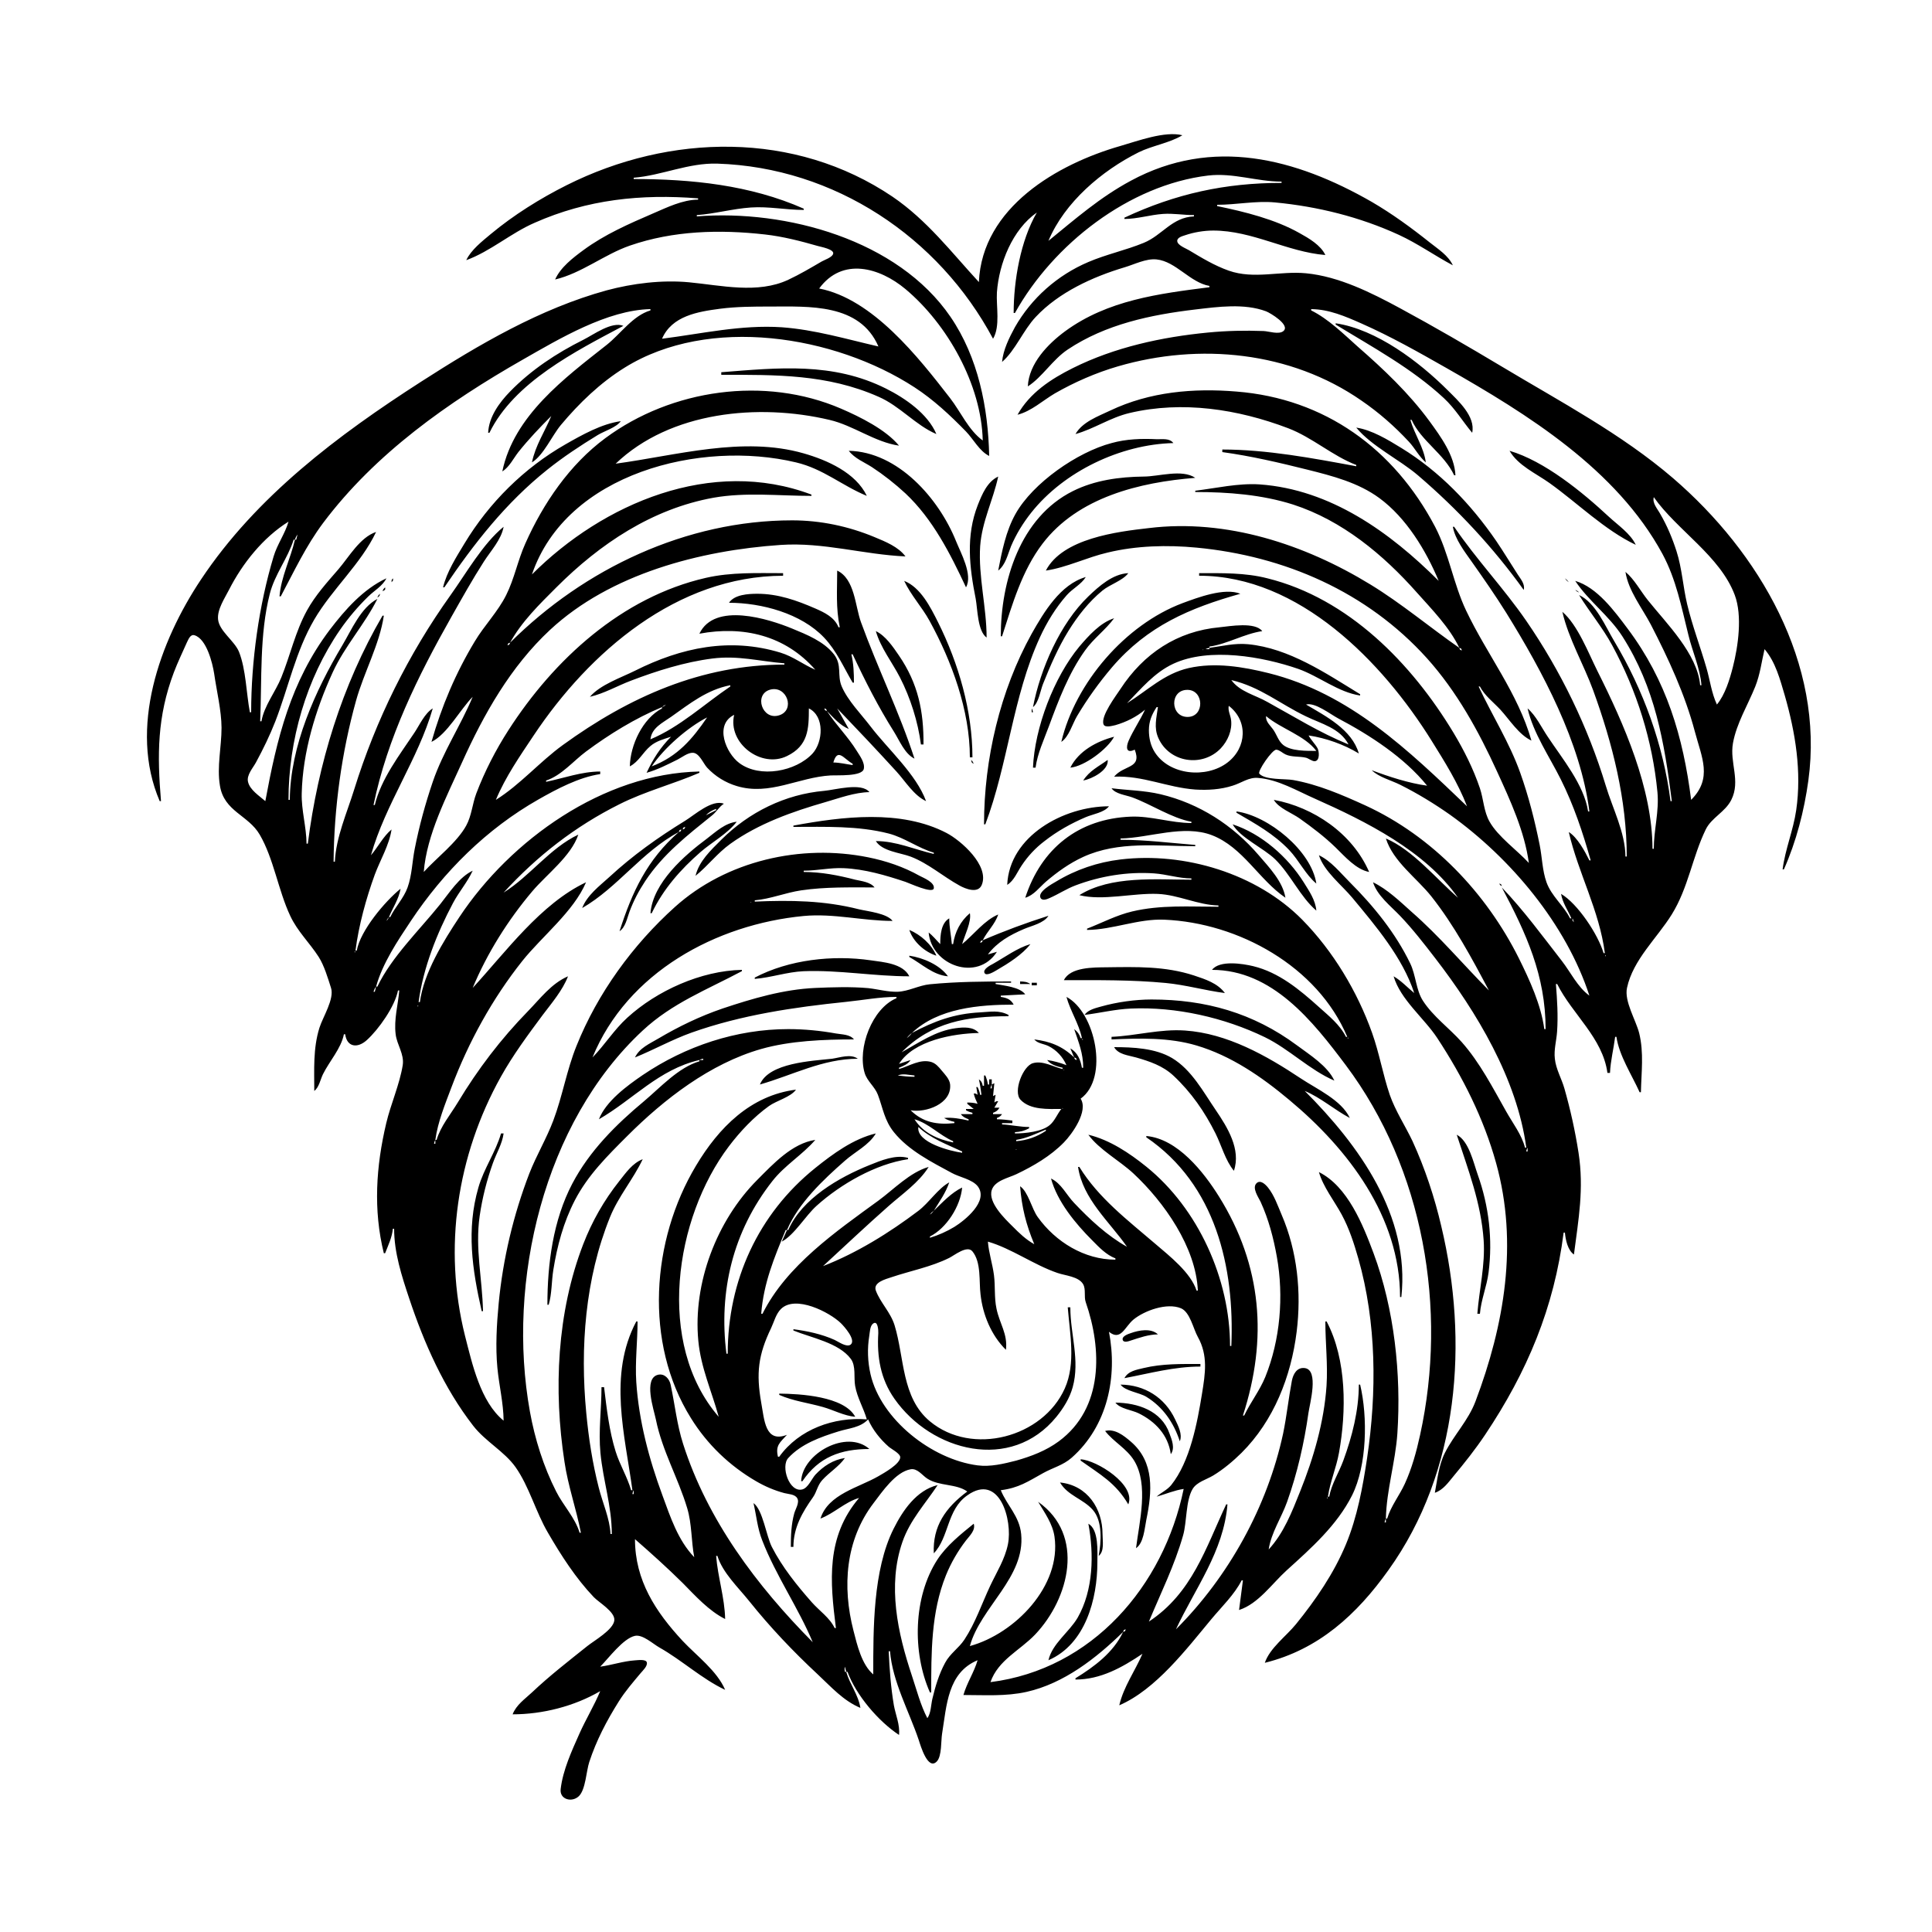 <?xml version="1.0" encoding="UTF-8"?>
<svg xmlns="http://www.w3.org/2000/svg" xmlns:xlink="http://www.w3.org/1999/xlink" width="1500pt" height="1500pt" viewBox="0 0 1500 1500" version="1.1">
<g id="surface1">
<path style=" stroke:none;fill-rule:nonzero;fill:rgb(0%,0%,0%);fill-opacity:1;" d="M 760 219 C 738.422 195.57 719.754 171 693 152.746 C 617 101.395 519.992 103.652 440 143.754 C 419.355 154.102 398.723 167 381 181.754 C 374.336 187.328 365.715 194.035 362 202 C 380.711 195.191 396.613 181 415 173 C 456 154.816 497.766 150.508 542 154 L 542 155 C 529.809 155.102 518 161 507 165.719 C 488.328 173.77 469.465 182.027 453 194.156 C 444.797 200.199 435.234 207.496 431 217 C 451.535 212.133 469 197.652 489 190.695 C 522.773 179 558.844 178.09 594 182.051 C 607.816 183.605 621.656 187.172 635 191 C 637 191.621 648.309 193.566 646.793 197.266 C 645.699 200 640.34 201.664 638 203 C 629.426 208 620.949 213.023 612 217.219 C 588.258 228.348 559.91 221.539 535 219.172 C 514 217.18 491.207 220 471 225.426 C 419.398 239.605 371.715 267.562 327 296.309 C 262.438 337.812 199 385.352 156 450 C 124 498 99.637 565.391 124 622 L 125 622 C 122 586.078 122 556.441 135 522 C 137.992 514.133 141.633 506.613 145 499 C 146.191 496.73 147.656 492.219 151 493.207 C 160.371 496 165 514.832 166.27 523 C 168.176 536.328 171.934 551.645 172 565 C 172 580 168.281 595.191 170.754 610 C 174 630.113 192.727 632.734 201.637 648 C 212.496 666.609 216 691.164 225.309 711 C 230.879 723.039 240.406 732 247.453 743 C 251.691 749.645 254.605 759.48 257 767 C 259.762 775.547 250.602 789.668 248 798 C 243 814 244 830.504 244 847 C 247.73 844.199 248.711 838.148 250.758 834 C 255.676 824.016 264.883 814 267 803 L 268 803 C 269.371 813 277.508 814.09 284.711 807.609 C 293.984 799.27 306.617 781.359 309 769 L 310 769 C 309 780.465 305.766 791.32 307.184 803 C 308.188 811.273 314 818.371 312.676 827 C 310.242 842.02 303.422 857.074 299.883 872 C 291.934 905.543 289.699 939.301 298 973 L 299 973 C 301.418 966.77 304.41 960.73 305 954 L 306 954 C 306 972.566 311.855 990.566 317.668 1008 C 329.316 1043 344.703 1077.73 367.426 1107 C 376.871 1119.168 391.508 1126.809 400.211 1139 C 410.824 1154 416 1174 425.426 1190 C 435.586 1207.512 447 1225.289 461 1240 C 465 1244.18 477.594 1251.379 476.965 1258 C 476.266 1265.309 461.305 1273.754 456 1278 C 441.426 1289.66 426.578 1301.141 413 1314 C 407.406 1319.246 400.867 1323.598 398 1331 C 421.242 1331 445.863 1324.754 466 1313 C 461.297 1324.297 454.84 1334.82 449.859 1346 C 443.914 1359.355 437 1374.355 435.305 1389 C 434.301 1397.055 444 1399.793 449.488 1394.484 C 454.719 1389.289 455.172 1375.031 457.516 1368 C 463 1351.246 471 1336 480.426 1321 C 485.406 1313.062 491.422 1306.16 497.41 1299 C 498.992 1297.105 503 1293.449 502.168 1290.602 C 501.398 1288.008 494.949 1289 493 1289.09 C 483.789 1289.719 475 1292.777 466 1294 C 472.461 1287.539 483.84 1272 493 1270.07 C 499 1268.812 507 1276.348 512 1279.141 C 529.453 1289 545 1303.508 563 1312 C 556.77 1297.281 540.785 1285.484 530 1274 C 509 1251.375 493 1227 493 1195 C 505.621 1206.016 518 1217.145 530 1229 C 539.852 1239 550.371 1250.711 563 1257 C 562.66 1240.512 557.297 1224.43 556 1208 L 557 1208 C 561 1221.031 573.199 1232.5 581.602 1243 C 597.996 1263.492 615.82 1282.223 635 1300.09 C 645.328 1309.711 654.699 1320.434 668 1326 C 666.488 1316 659.781 1307.648 657 1298 L 658 1298 C 664.645 1316.145 682 1336.453 698 1347 C 698.832 1339.234 695.414 1331.586 694 1324 C 691.66 1310.211 690.598 1296 690 1282 L 691 1282 C 692.934 1305.691 705.844 1328.754 713.332 1351 C 714.629 1355 720.379 1375 727.398 1367.523 C 731.285 1363.441 730.523 1351.434 731.434 1346 C 735 1324.164 735.672 1298.715 759 1289 C 756.305 1298.359 750.691 1306.523 748 1316 C 764.359 1316 780.938 1317.172 797 1313.574 C 826 1307.078 851.199 1287.371 872 1267 C 864.469 1283 849.566 1294.055 835 1303 L 835 1304 C 854.488 1304 871.207 1294.645 887 1284 C 881.227 1297.398 872.34 1309.574 869 1324 C 897.383 1311.754 921.312 1280.156 940.586 1257 C 948.422 1247.586 958.418 1238 964 1227 L 965 1227 L 962 1250 C 977 1245.184 987.676 1229.414 999 1219.172 C 1017.977 1202 1038 1184.293 1049.73 1161 C 1061.363 1137.73 1061.977 1100.105 1056 1075 L 1055 1075 C 1054.945 1095.125 1049.836 1115.207 1042.945 1134 C 1039.59 1143.156 1033.707 1152.426 1032 1162 L 1031 1162 C 1032.691 1150.496 1037.496 1139.504 1039.574 1128 C 1045.395 1095.801 1045.676 1055.754 1030 1026 L 1029 1026 C 1029 1042.645 1031 1059.352 1029.91 1076 C 1027.98 1104.195 1019.836 1132 1009.398 1158 C 1003 1174 996.715 1190.246 985 1203 C 986.922 1190 994.934 1178.277 999.309 1166 C 1007.219 1143.793 1012.59 1120.332 1015.871 1097 C 1016.852 1090.027 1024.273 1063.523 1012.957 1062.168 C 1006.789 1061.43 1004 1067 1003 1072 C 1000.438 1085.617 999 1099.414 996.211 1113 C 983.961 1169.766 953.992 1224.004 913 1265 C 927.914 1233.055 950 1204.617 953 1168 L 952 1168 C 936 1202.109 925.609 1236.77 892 1259 C 901.352 1236.543 911.852 1215.574 918.574 1192 C 921.52 1181.66 920.574 1165 925.938 1156.043 C 929.246 1150.559 936.797 1148.707 942 1145.535 C 949.855 1140.754 957.418 1134.402 963.91 1128 C 988.98 1103 1002.395 1068.723 1006.715 1034 C 1010.516 1003.469 1007.266 971.445 995 943 C 992 936 989.32 928.039 984.473 922.02 C 982.602 919.699 978.676 915.703 975.605 918.621 C 971.809 922.238 977 929.496 978.691 933 C 984.969 946.707 988.766 961.195 991.387 976 C 996.789 1006.531 994 1040.156 982.395 1069 C 978 1079.746 970.906 1088.68 966 1099 L 965 1099 C 984.293 1039.707 979.879 982.633 946.426 929 C 934.57 910 914.293 884.133 890 882 L 890 883 C 943.902 919.668 958.621 984 956 1045 L 955 1045 C 955 993.109 930.328 938.352 890 905.805 C 876.914 895.246 861.598 885 845 881 C 853.344 892.566 869.402 901.203 880 911.09 C 903.766 933.262 928.555 968.324 930 1002 L 929 1002 C 924.484 988 907.938 975.105 897 965.73 C 875.738 947.496 852.859 930.172 838 906 L 837 906 C 840.684 931 861.387 948.445 875 968 C 859.602 959.418 846 946.672 834 934 C 828 927.777 823.996 918.738 816 915 C 820.93 933.027 835 950 848 963 C 853.344 968.402 858.793 974.227 866 977 L 866 978 C 841.926 978 819.57 964.219 805.746 945 C 801 938.48 798.344 925.344 792 921 C 793.305 937.523 796.645 950.73 803 966 C 796.41 962.328 791.277 957.336 786 952 C 780 946.09 767 933.504 769.984 924.004 C 772.301 916.598 782.832 914.609 789 911.68 C 802.301 905.359 815.645 897.566 825.984 887 C 832.438 880.406 845.199 862.629 839 853 C 861.285 837 850.402 785.719 828 774 C 831 785 837.637 794.695 840 806 L 839 806 C 837.914 802.801 836.652 801.09 834 799 C 837.488 809.402 841 817.801 841 829 L 840 829 C 839 823 836.555 817 831 814 L 834 821 C 824.797 812.219 815.426 808.57 803 807 C 805.574 810.188 810.371 810.355 814 812.137 C 820.281 815.227 825.211 820.656 828 827 C 823.168 825.148 818 823.691 813 823 C 815.68 826.656 820.703 828 825 829 L 825 830 C 817.703 828.27 809.75 823.289 802 825.434 C 794.188 827.598 786.445 847.539 792.277 853.785 C 799.914 862 813.902 861 824 861 C 820.809 865 818.918 870.277 815 873.527 C 808.895 878.73 795.758 880 788 880 L 788 879 C 792 878.812 795.363 878 799 876 L 799 875 C 791.91 875 785 873.305 778 873 L 778 872 L 786 872 L 786 870 C 781.965 869.488 778 869.012 774 869 L 774 868 C 775.992 867.152 776.777 866.734 778 865 L 771 865 L 771 864 C 773.484 863 774.598 862.273 776 860 L 772 860 L 775 855 C 773.203 855 773.48 855.016 772 856 L 773 850 L 771 851 L 772 841 L 770 842 L 770 838 L 768 838 L 768 842 L 767 842 C 766.621 839.449 766 837.371 765 835 L 764 835 L 764 843 L 763 843 C 762.473 840.457 762 839.465 760 838 C 760.949 842 761.492 846 762 850 L 761 850 C 760.602 847.699 760 846.094 759 844 L 758 844 L 759 850 C 757.523 849.016 757.797 849 756 849 C 756.711 852 757.758 854.348 759 857 C 756.27 856.191 753.852 856.02 751 856 L 751 857 L 756 861 L 750 861 L 750 862 C 751.746 863 753 863.453 755 864 L 755 865 L 746 865 C 747.613 867.215 749.453 868 752 869 L 752 870 C 746 868.605 738.969 867.359 733 868 C 735.52 869.586 738 870.328 741 871 L 741 872 C 727.656 873.41 716.605 871.52 707 862 C 718.555 864.145 739 857.18 737.676 842 C 737.273 837.762 733.578 834.137 731 831.016 C 728.773 828.32 726.465 825.566 722.996 824.516 C 714.387 822 705.918 827.738 698 830 L 698 829 C 701.52 827.531 704.879 826.242 707 823 L 698 826 C 709.414 807.801 739.973 802.414 760 802 C 755.562 797 748.285 797.473 742 798.289 C 726.418 800.32 713.375 809.582 700 817 C 723.555 793.445 750.641 789 783 789 L 783 788 C 775.473 784.055 769 785.605 761 786 C 741 787 725.477 792.699 708 802 C 728.246 782.68 760.367 780 787 780 C 784.816 775.828 781.523 774.68 777 774 L 777 773 L 796 772 C 791.707 766.281 779.691 765.297 773 764 L 773 763 L 785 763 L 785 762 C 763.914 762 742.977 762.133 722 764.172 C 713.422 765.004 705.52 769.645 697 770 C 689.293 770.238 681.629 768 674 767.172 C 660.742 766 646.309 766.457 633 767.039 C 608.367 768.117 584.227 775.25 561 783 C 543.449 789 526.891 797 511 806.398 C 504.34 810.344 496.441 813.684 493 821 C 507.797 815 521.867 807.082 537 801.691 C 575.582 788 616.438 782 657 777.832 C 670 776.523 682.852 774 696 774 L 696 775 C 677 783 665.578 813.797 671.305 833 C 673.25 839.527 679.219 843.645 681.602 850 C 685.57 860.582 686.613 869.77 694 879 C 705.43 893.199 723.258 902.184 739 910.691 C 744.945 914 755 915.598 759.258 921.215 C 767.656 932.734 749 947.566 741 952.535 C 735 956.16 728.605 959 722 961 L 722 960 C 734.906 953.57 745.746 936.367 747 922 C 738.633 926 731.648 933.637 725 940 C 729.484 932.734 734.219 926.172 737 918 C 728.195 922.746 721.297 933.832 713 940.102 C 690.578 957.051 665.27 972.809 639 983 C 655.941 967.395 672.723 951.523 690 936.285 C 700.406 927.105 713.594 918 721 906 C 706.391 910.215 694 923.359 682 932.152 C 649.246 956.031 610.609 982.633 592 1020 L 591 1020 C 592.875 996.246 600.98 976.664 610 955 L 611 955 L 607 964 C 617 958.531 625.211 944.082 634 936.172 C 652.656 919.379 679.809 903.723 705 900 L 705 899 C 695.445 896.184 683.855 901.027 675 904.605 C 651.406 914.133 622.664 930.598 612 955 L 611 955 C 620 934 639 916.125 656 901.168 C 663.832 894.211 674.582 889.176 680 880 C 662.645 884.113 646.668 895.816 633 906.805 C 588.574 942.512 565 994.426 565 1051 L 564 1051 C 557.852 1002.605 569 956 599.66 917 C 609.398 904.574 623 896.629 633 885 C 614.926 887.711 600.211 903.77 588 916 C 556.449 947.598 537.895 996.262 542.172 1041 C 544.168 1062 552.547 1080.062 558 1100 C 508.914 1043.266 523.824 945.566 565.898 890 C 574.621 878.48 585.246 867.203 597 858.746 C 602.867 854.523 614 851.754 618 846 C 582.734 850.461 558 875.512 540.398 905 C 505.637 963 499.941 1042.512 536.426 1101 C 549 1121.332 566.348 1138 587 1150 C 593.824 1154 601.348 1157.215 609 1159.242 C 612.195 1160.09 617.191 1160.016 619 1163.277 C 620.957 1166.566 617.527 1171.746 616.641 1175 C 614.301 1183.574 614 1192.18 614 1201 L 616 1201 C 616 1186.008 623 1174.035 631.234 1162.406 C 634.191 1158.168 634.602 1153.332 638.438 1149.09 C 643.961 1143 651.211 1138.781 656 1132 C 646.922 1133.34 639.262 1138.293 633 1145.004 C 630.23 1148.137 627.332 1155.305 622.91 1156.387 C 612.727 1159 606 1138.41 612 1132.004 C 622 1121.059 637 1115.68 651 1111.348 C 659 1108.832 667.949 1108.508 674 1102 C 677.473 1110.047 683.449 1117.504 690 1123.246 C 692 1125 698.945 1128.488 698.945 1131.375 C 698.945 1136.676 686 1143.812 682 1146.129 C 666.652 1155 643 1160 637 1179 C 647.602 1175 655.973 1166.184 667 1163 C 641.23 1193.23 644.391 1227.73 649 1264 L 648 1264 C 644.305 1256.074 636 1250.5 630.285 1244 C 618.633 1230.781 607.34 1216.762 599.258 1201 C 595 1192.703 592.184 1172.012 585 1167 C 587.348 1177 588 1186.387 591.812 1196 C 602.422 1223.387 619.695 1248 631 1275 C 587.562 1231.199 549.297 1180.32 530.344 1121 C 525.492 1105.816 524 1090.43 520.66 1075 C 519.688 1070.52 516 1066.25 511 1067.336 C 499.195 1070 507.695 1094.602 509.199 1102 C 514.211 1126.66 526.488 1147.367 533.559 1171 C 537.23 1183.266 536.637 1196.457 539 1209 C 526.359 1195.785 520.547 1178 514.32 1161 C 503.863 1132.723 496 1103.168 494 1073 C 493 1057.305 494.988 1041.629 495 1026 L 494 1026 C 472 1067.59 485.207 1114 491 1157 L 490 1157 C 487 1146.617 481.227 1137.328 478 1127 C 473 1111.113 471 1093.473 469 1077 L 467 1077 C 467 1094 464.559 1111.094 466.172 1128 C 468.219 1149.527 475 1169.184 475 1191 L 474 1191 C 473.469 1179 467.809 1166.746 464.871 1155 C 460 1136 457 1116.5 455.172 1097 C 450.324 1046.273 454.281 992.703 473.605 945 C 480.195 928.73 491.605 915.633 499 900 C 491 903.094 485.977 910.508 480.801 917 C 468.914 932 459.68 948.211 452.812 966 C 432.363 1019 429.688 1079.371 438.273 1135 C 441 1153.602 447.418 1171.531 451 1190 L 450 1190 C 446.605 1178.465 437.18 1168.742 431.809 1158 C 422 1138.703 415.258 1117.223 411.426 1096 C 393.223 995.258 422 871.676 499 800.09 C 521.953 778.711 548.938 768.426 576 754 L 576 753 C 544.301 753.652 510 769.152 487 790.172 C 476.859 799.375 469.555 811.242 460 821 C 487 755 555.945 717.645 624 711.172 C 647.285 709 669.906 715 693 715 C 688.559 709.09 674 707.625 667 706 C 639.895 699.098 613.652 698.812 586 700 L 586 699 C 598 698.012 609.906 693.055 622 691.273 C 640.906 688.488 659.93 689 679 689 C 675.867 684.828 668.863 684.09 664 683 C 650.848 679.582 637.602 677.004 624 677 L 624 676 C 634.426 676 644.457 673.578 655 674.039 C 671.328 674.754 687.602 679.531 703 684.668 C 705.914 685.637 724.324 694.211 725 689.672 C 725.84 685.094 717 681.562 714 680 C 701.609 673 687.855 668.387 674 665.602 C 621.895 655.117 563.977 668.191 524 704.172 C 491.266 733.633 464 771.117 447.605 812 C 439.98 830.82 436.73 851.043 429.574 870 C 424.277 884.035 416.48 897 411 911 C 398.574 943.285 390.449 977.543 387.172 1012 C 385.629 1028.199 384.621 1045.746 386.172 1062 C 387.461 1075.586 390.887 1089.359 391 1103 C 372.977 1088.312 366.598 1058.777 361 1037 C 344 969 354.727 897.191 388.863 836 C 398.273 819.125 409.867 803.484 421.371 788 C 428.176 779 436.938 768.719 441 758 C 428 763.629 419.52 775.227 409.984 785 C 388.855 806.66 371 830.09 355.398 856 C 349.816 865.254 342 874.531 339 885 L 338 885 C 339.867 871.152 345.664 857.027 350.574 844 C 363.77 809.02 382.293 775.297 405.602 746 C 420.785 727 445.453 707.582 455 685 C 419.832 701.637 392.73 739.066 367 767 C 378.199 740.059 394.441 714.273 413.273 692 C 424.41 678.832 443.461 664.699 449 648 C 426.852 658.477 411.648 680.141 391 693 C 417 664.629 446.398 641.672 481 624.371 C 501 614.336 522.574 608.789 543 600 L 543 599 C 468.523 600.535 396.441 652.043 356.668 712 C 344.227 730.758 329 755.328 326 778 L 325 778 C 328.598 751.289 339.215 724.656 351.781 701 C 356.367 692.371 362.852 685 367 676 C 356.48 681 348.887 693.152 341.801 702 C 325.965 721.766 303.883 743.102 293 766 L 292 766 C 296.934 748 308.727 730.418 319 715 C 344.574 676.625 377.805 643.582 418 620.719 C 432.316 612.578 449.523 603.434 466 601 L 466 599 C 451.484 599.039 438 604.098 424 607 L 424 606 C 435.754 602.246 445.246 590.73 455 583.477 C 473 570.086 493.254 557.637 514 549 L 514 550 C 498.938 557.812 489.344 578.508 489 595 C 496 591.355 499 584.227 505 579.215 C 509.555 575.324 515.418 573.816 521 572 C 512.59 580.434 507 589.379 502 600 C 510.527 597.578 518 593.707 526 589.754 C 529.32 588.094 534 584.281 537.984 584.453 C 543 584.684 546 592.727 549 596 C 555.293 602.746 563.246 607.652 572 610.277 C 597.52 618 619.922 603.434 645 602.035 C 649.984 601.758 669.266 603 670.641 597 C 671.707 592.176 667.465 586.715 665.188 583 C 658.41 572 649 562.777 642 552 C 647.188 557.188 652 563.094 659 566 L 650 550 C 665.484 566.18 680.902 582.453 696 599 C 702.957 606.625 709.457 617.551 719 622 C 711.324 601.039 689.375 581.684 675.883 564 C 668.594 554.441 658.301 544.078 653.531 533 C 649.766 524.238 654 516.582 647.473 508.004 C 639.641 498 626.445 492.719 615 488.012 C 596.594 480.438 554.777 467.266 543 492 C 576.984 485.691 609.656 493.281 633 520 C 623.715 516 615.801 509.707 606 506.723 C 566.676 494.734 529 502.684 493 520.754 C 482 526.223 466 531.617 458 541 C 469.18 538.41 479.305 532.457 490 528.426 C 510 520.824 531.574 514.02 553 511.285 C 572.984 508.734 589.496 513.406 609 515 L 609 516 C 544.727 516 488.52 541.062 437 578.426 C 418.941 591.523 403.906 609.188 385 621 C 392.441 603.125 403.645 587.031 414.332 571 C 457.59 506.117 525.723 447.227 608 447 L 608 445 C 587.891 445 567.738 444.129 548 448.652 C 482.77 463.598 430 512.043 394.691 567 C 384.863 582.266 376.266 599.016 369.812 616 C 366.723 624.137 366.199 633.309 361.965 641 C 354.855 654 339 666.023 329 677 C 331.309 648 346.902 618.16 358.695 592 C 375.664 554.355 396.48 517.508 427 489.09 C 473.883 445.438 543.691 427.355 606 423.09 C 639.301 420.809 670.363 430.578 703 432 C 697.48 424.523 687.406 420.512 679 417.012 C 658.66 408.547 637 404 615 404 C 532.961 404 453.816 441.344 396 499 C 405 482.617 418.859 469.141 432 456 C 465.746 422.254 506.332 395.035 554 386.426 C 579.172 382 604.648 385 630 385 L 630 384 C 552.555 354.781 468.375 390.66 413 446 C 439.824 367.223 544.172 341.363 618 359 C 639.234 364 653.582 377 673 385 C 664.402 367 642.207 357.219 624 352 C 576.656 338.426 525.215 353.641 478 360 C 520.488 319.34 589 313 644 326 C 662.629 330.305 679 343.215 698 346 C 687.676 333.496 667.727 323.637 653 317.281 C 593.812 291.742 521.395 302.137 470 340.156 C 442.27 360.672 421.781 390.742 407.859 422 C 402 435 399.355 449.348 393 462 C 386.535 475 376 485.598 368.602 498 C 353.777 522.574 342.828 548.418 335 576 C 347.219 570.043 357.262 550.82 367 541 C 357.605 563.445 343.914 583.773 336 607 C 330.219 624 325.465 641.391 322 659 C 320 669 319.879 679.422 316.453 689 C 313.402 697.531 306.832 704 303 712 L 302 712 C 305 704.688 309.641 698 311 690 C 298.961 699.738 279.816 722.395 277 738 L 276 738 C 278.539 718.344 284.238 697.59 291 679 C 295.254 667.551 302.207 656.145 304 644 C 297.566 649.316 293.484 657.66 288 664 C 299.32 624.102 324.645 589.434 336 550 C 329.703 553.82 325.703 563 321.668 569 C 310.34 586 295.797 604.801 291 625 L 290 625 C 300.727 573 324.438 525 350.426 479 C 358.598 464.562 366.711 450 375.691 436 C 381 427.711 389.215 419 391 409 C 374.91 422.098 361.93 445.125 349.859 462 C 317 508 291.727 559.098 274.977 613 C 269.41 631 260.816 650.074 260 669 L 259 669 C 259.344 627.32 265.242 584.234 276.426 544 C 282.488 522.184 294.703 500.328 298 478 L 297 478 C 265.449 532.055 246.777 593.469 239 655 L 238 655 C 237.891 642 233.91 629.062 234.258 616 C 235 584 244.977 551.035 258.309 522 C 267.684 501.578 283 485 293 465 C 280.207 471.656 272.895 489.09 265.801 501 C 244.75 536.344 225.348 579.047 225 621 L 224 621 C 224 575 237.781 527.008 264 489 C 270.5 479.621 277.844 471 286 463.016 C 290.637 458.492 297 455 300 449 C 281.902 457.461 267.961 473.348 256 489 C 225.535 529.473 215 573.387 206 622 C 201.48 618 194 613.359 192.559 607 C 191.309 601.773 196.367 596.285 198.691 592 C 204.305 581.648 209.496 571 213.797 560 C 224 533.621 229.551 505.719 244 481 C 257.887 457.281 280.277 437.781 292 413 C 279.402 417.246 271 432.375 262.719 442 C 253.969 452.113 244.793 462.203 238.312 474 C 229.266 490.465 225.398 508.715 218.395 526 C 213.875 537.16 205 548.113 203 560 L 202 560 C 203.391 527.648 201.387 492.582 209.477 461 C 213.367 445.828 223.383 433.59 228 419 L 229 419 C 225.594 433.723 218.242 447.777 217 463 L 218 463 C 228.453 443.395 237.449 424 250.895 406 C 291.469 352 347.84 312.332 406 279.148 C 434.273 263.02 471.531 240.691 505 240 L 505 241 C 491.293 245.062 481.859 259.227 471 267.789 C 438.422 293.48 398.949 322.758 390 366 C 395.332 362.766 398.578 356 402.449 351 C 410.328 341.137 419 332 428 323 C 422.898 335.258 415.738 345.758 413 359 C 422 353.488 428.559 338.266 435.434 330 C 449.656 313 466 297.215 485 285.426 C 550.52 244.637 648 260.371 710 300.695 C 724.863 310.375 737.641 322.348 749.984 335 C 755.754 341 760.531 350.359 768 354 C 767.227 316.52 759.465 277.465 737.973 246 C 697 186.078 610.289 162.531 541 168 L 541 167 C 555 166 568.844 162.059 583 161.09 C 596.723 160.148 610.297 163 624 163 L 624 162 C 582.422 143.594 536.598 139 492 139 L 492 138 C 513.855 136.215 534.469 126.324 557 127.043 C 647.84 130 728.844 184 771 263 C 776.746 253.406 773.352 237.773 774 227 C 775.629 204.555 786 178.293 805 165 C 792.32 186.805 787 218 787 243 L 788 243 C 817.699 189.656 876.562 143.633 938 136.285 C 957.43 134 975.836 141 995 141 L 995 142 C 951.277 142 912.805 150.383 873 169 L 873 170 C 883 170 892.926 166.781 903 166.09 C 911 165.539 918.977 167 927 167 L 927 168 C 909.824 168.75 902.438 182.621 888 188.547 C 873.953 194.309 858.992 197.441 845 203.426 C 821 213.625 800.891 231.395 788 254 C 783.617 262.055 778.812 271.691 778 281 C 788.262 272.203 794.488 256.27 804.172 246.039 C 822 227.023 848.211 215 873 207.574 C 880.699 205.32 889.789 200.555 898 201.418 C 913 203.004 923.848 219.301 939 222 L 939 223 C 899.777 228 860 233 827 257.156 C 813.555 267.055 798.809 282.277 798 300 C 809.238 292.793 817.242 279.195 829 271.355 C 858.445 251.719 893.422 244.383 928 240.285 C 945.559 238.207 966 235.352 983 241.711 C 986.273 243 1001.953 252.336 996.469 257 C 993 260 985 257.156 981 257.012 C 966.531 256.484 952.488 256.77 938 258.172 C 902 261.641 865.41 269.59 833 285.754 C 815.949 294.254 799.504 305 790 322 C 800.695 319.305 809.547 311 819 305.426 C 834.273 296.688 851 289.367 868 284.426 C 931.262 266 1002 272.793 1057 311 C 1070.453 320.203 1082.785 331 1093.91 343 C 1098.578 348.035 1101.793 354.582 1107 359 C 1105.395 347.098 1098.246 337.355 1095 326 L 1096 326 C 1103.262 342.293 1121.168 352.246 1129 369 L 1130 369 C 1129.301 353.668 1118.598 339 1109.844 327 C 1093.875 305.227 1074.191 286.621 1054 269 C 1042.898 259.07 1031.352 247.648 1018 241 L 1018 240 C 1031.824 240.113 1044.574 245.645 1057 251.141 C 1079.742 261.195 1101.406 273.441 1123 285.719 C 1186 321.578 1255 364.305 1290.691 430 C 1301.449 450 1305.449 471.332 1310.871 493 C 1314 506 1319.914 518.715 1321 532 L 1320 532 C 1317.859 507.637 1293.867 484.094 1279.398 466 C 1273.77 459 1268.918 449.719 1262 444 C 1264.184 458.555 1275 472.145 1281.742 485 C 1295.402 511.469 1308.223 539.133 1315.883 568 C 1321.262 588.258 1329.742 604.211 1313 621 C 1306.789 572 1293.934 528.418 1263.625 488 C 1253.449 474.43 1240 456.02 1223 451 C 1233.383 466.691 1249.328 478.012 1259.566 494 C 1285 533.824 1292.199 576.113 1298 622 L 1297 622 C 1291.34 578.176 1276 535.809 1253.398 498 C 1246.367 486.277 1238.965 468.047 1226 462 C 1234.172 475.242 1244.25 487.277 1251.691 501 C 1270.867 536.375 1283 575 1286.828 615 C 1288.246 630 1284 644.23 1284 659 L 1283 659 C 1282.871 612 1260.922 562.242 1240.246 521 C 1233.234 507.012 1224.973 485.188 1213 475 C 1217.867 496.047 1229.539 515.727 1236.945 536 C 1252 577.387 1263 620.793 1263 665 L 1262 665 C 1261.848 646.352 1252 627.625 1246.719 610 C 1233 564.727 1211.801 521 1184.973 482 C 1167.559 456.73 1146.258 434.371 1129 409 L 1128 409 C 1129.73 418.707 1136.984 428.082 1142.574 436 C 1151.879 449.172 1161 462.285 1169.574 476 C 1197.582 521.199 1227.199 576.48 1234 630 L 1233 630 C 1229.91 609.379 1212.93 589 1201.668 572 C 1196.91 565 1192.535 555.559 1186 550 C 1190.488 569.383 1202.93 587.34 1211.754 605 C 1221.836 625.18 1228.902 646.352 1235 668 L 1234 668 C 1230.578 661.125 1224.617 650.016 1218 646 C 1225.395 678 1241.715 706.801 1246 740 L 1245 740 C 1240.871 725.66 1224.906 701.582 1212 694 C 1213.207 701.012 1217.234 706.586 1220 713 L 1219 713 C 1214 703 1204.539 695.738 1200.699 685 C 1197.414 675.812 1197.32 665.547 1195.398 656 C 1191.586 637.039 1186.801 618.227 1180.309 600 C 1171.922 576.453 1158.508 555.504 1148 533 L 1149 533 C 1152.699 540.133 1159.492 545.184 1164.91 551 C 1172 558.754 1179.262 570.457 1189 575 C 1178.461 538 1154.613 508.414 1138.262 474 C 1128.402 453.246 1125 429.766 1114.219 409 C 1082.316 348.391 1028.57 309.426 960 304 C 926.586 301.227 892.684 304.156 862 318.746 C 852.625 323.203 840.426 327.535 835 337 C 849.434 333 862 324.176 877 320.652 C 917.938 311 961 317.629 1000 332.426 C 1018.945 339.633 1034.645 354.039 1053 361 L 1053 362 C 1019 355.684 983.527 349.023 949 349 L 949 351 C 971 354 993.383 359.223 1015 364.629 C 1034.48 369.496 1054.582 374.68 1071 386.758 C 1091.812 402.062 1107.168 427.387 1117 451 C 1079.25 413.25 1032.996 380 978 376.09 C 961.445 375 944.367 379 928 381 L 928 382 C 953.438 382 979.633 384 1004 391.746 C 1042 404.07 1073.867 430.504 1100 460 C 1111.617 473.031 1125.488 487.121 1133 503 C 1109.773 486.832 1088.254 468.641 1064 453.812 C 1012.906 422.57 952.195 402.641 892 410 C 867.203 412.812 825 418 812 443 C 828.188 440.609 843.98 432.68 860 429 C 882.242 423.613 906.34 423.012 929 425.172 C 997.383 431.68 1061.312 459.496 1107.828 511 C 1131.172 537 1147.906 567.543 1162.309 599 C 1172.52 621.301 1183.695 645.469 1187 670 C 1177.836 660.051 1163 649.539 1156.531 638 C 1152 630.133 1151.844 620.469 1148.996 612 C 1143.973 597.059 1136.648 582.496 1128.551 569 C 1096 515 1046.922 464.621 984 449 C 966.582 444.543 948.82 445 931 445 L 931 447 C 1008.652 447.008 1073.402 514 1111.426 575 C 1121.723 591.535 1131.93 607.773 1139 626 C 1093.602 582.551 1047.98 538.375 985 522.629 C 965 517.645 943.395 514.098 923 518.664 C 903.859 523 891 536 875 546 C 886 534.672 896.234 522.184 911 515.324 C 938.84 502.391 980.312 509.766 1008 519.344 C 1024 525 1039 537.465 1056 540 L 1056 539 C 1029.441 522.742 1000.82 503.25 969 500.172 C 958.664 499.172 949 501.641 939 503 L 939 502 C 953 500 965.875 492.078 980 490 C 974.434 482.688 955 486.18 947 487 C 913.914 490 887.867 507.43 869.859 535 C 866.559 540.055 854.344 556.082 856.789 562.398 C 857.926 565.332 863.941 563.395 866 563 C 874.367 560.59 882.41 556.602 889 551 C 885.172 559.195 879.988 566.715 876.312 575 C 873.988 580.234 874.371 585.359 881 582 C 886.777 597.008 872.781 593.609 865 603 C 887.492 602.035 906 611.371 928 613 C 937.695 613.59 947.711 613 957 610 C 963.707 608 969.695 603.188 977 604 C 992.387 605.223 1007 614 1021 620.141 C 1060.488 637.727 1106.523 660.688 1132 697 C 1115.277 682.438 1096.57 659.652 1076 651 C 1081.688 669 1099.984 681.699 1111.336 696 C 1129 718.352 1142.758 744 1156 769 C 1135.883 748.715 1117.527 726.797 1096 708 C 1086.824 699.766 1077 690.289 1066 685 C 1069.316 695.391 1079.637 703.344 1086.961 711 C 1096.789 721.277 1105.672 732.746 1114.348 744 C 1146.484 785.691 1177.82 837.695 1185 891 L 1184 891 C 1181.477 881 1174.469 872 1169.426 863 C 1158.965 844.527 1149 825 1134.824 809 C 1125.176 798.191 1112.691 789.246 1104.766 777 C 1099.371 768.672 1099.309 757.141 1094.891 748 C 1083.441 724.301 1066.52 703.52 1048 685 C 1040.637 677.637 1033.539 668.539 1024 664 C 1028 676.547 1041.609 687.039 1049.922 697 C 1068.195 719 1089 743.484 1098 771 C 1092.66 766.652 1087.98 761.457 1082 758 C 1087.348 776.176 1105.68 790.414 1115.922 806 C 1135.633 836 1151.938 868.324 1161.574 903 C 1178.895 965.312 1167.988 1028.621 1145.574 1088 C 1139.91 1103.008 1128.859 1114 1121.809 1128 C 1117 1137.551 1116 1148.645 1114 1159 C 1120.523 1156.781 1124.316 1151.129 1128.586 1146 C 1137.188 1135.664 1145.512 1125.18 1153 1114 C 1185.75 1065.09 1206.637 1015.273 1214 957 L 1215 957 C 1215.484 962.559 1217.188 970.715 1222 974 C 1225.535 946.613 1229.895 923 1225.574 895 C 1222.973 878.203 1219.238 861.344 1214.574 845 C 1212.406 837.414 1208 830 1207.184 822 C 1206.336 815 1208.434 808 1208.91 801 C 1209.77 788.469 1208.984 776.473 1208 764 L 1209 764 C 1220.695 787.508 1244.324 805.715 1248 833 L 1250 833 C 1250.402 823.621 1252.816 814.305 1254 805 L 1255 805 C 1257 819.41 1267 834.707 1273 848 L 1274 848 C 1274.32 832.523 1276.43 817.324 1272.625 802 C 1270 791.809 1260.98 777.379 1263.195 767 C 1267.879 745.074 1286.488 728.441 1297.938 710 C 1310.855 689.188 1313.895 665.473 1324.328 644.004 C 1328.812 634.777 1339.426 630.523 1344.191 621 C 1351.59 606.203 1342.754 592.086 1345.465 577 C 1348.238 561.551 1357 547.441 1362.797 533 C 1366.59 523.418 1367.641 514 1370 504 C 1378.582 514.098 1382 527.477 1385.711 540 C 1393.973 568.789 1398.902 599.102 1394.57 629 C 1392.312 644.613 1386 659.422 1384 675 L 1385 675 C 1394.625 653.387 1400.785 629.398 1404 606 C 1416.488 515.074 1366 429 1299 371.285 C 1258.816 336.801 1211.191 311.73 1166 284.602 C 1139.906 269 1113.766 253.785 1087 239.309 C 1064.719 227.258 1039.574 214.645 1014 212.172 C 993.836 210.219 973.656 217.055 954 210.137 C 942.934 206.238 933 200.184 923 194.199 C 920.641 192.793 914 190.367 914 187.027 C 914 184.367 918 183.34 920 182.676 C 926.934 180.309 934.68 179.004 942 179.004 C 972.461 179.004 999.379 195.582 1029 198 C 1025.398 190.336 1016.219 185 1009 181 C 989.906 170.211 966.297 164.395 945 160 L 945 159 C 959.922 159 975 155.754 990 157.172 C 1023 160.32 1055.742 168.418 1086 182.309 C 1100.664 189.043 1113.801 198.441 1128 206 C 1124.395 198.266 1116.504 193.379 1110 188.199 C 1095.68 176.789 1080.902 166 1065 156.719 C 1005.828 122.797 941.34 106.07 878 140.309 C 854 153.207 834.852 170.02 814 187 C 826.562 157 855.461 132.539 884 118.27 C 894.66 113 908 111.09 918 105 C 904.367 101.555 883.238 109.492 870 113.289 C 821 127.316 762.527 161 760 219 M 539 168 L 538 169 L 539 168 M 814 187 L 813 188 L 814 187 M 763 342 C 751.973 334 745.852 319.664 737.574 309 C 712.961 277.285 677.59 232.07 636 224 C 654 199.402 683 207.723 703 224.438 C 735.527 251.688 762 298.648 763 342 M 940 223 L 939 224 L 940 223 M 682 269 C 656.922 263.25 632.852 256 607 254.09 C 575.465 252 545 259.059 514 263 C 521.66 245.246 541.762 242 559 239.719 C 571.887 238.047 585 238 598 238 C 627.973 238 667.5 235.402 682 269 M 1037 251 L 1037 252 C 1065.703 269.57 1096.184 286.012 1121 309.09 C 1129.91 317.375 1135.449 327 1143 336 C 1145.73 323.242 1132 311.031 1124 303 C 1102 281.039 1068.82 255.699 1037 251 M 379 336 L 380 336 C 399.207 296.676 447 272.668 484 253 C 474.961 249.316 460.871 259.816 453 263.754 C 431.996 274.254 412.492 287.105 396 304 C 387.66 312.562 379.562 323.648 379 336 M 560 289 L 560 291 C 602.262 291 642.188 290.402 682 308 C 698.652 315.164 710.887 330.18 727 337 C 720.34 321.246 702.781 309.16 688 301.754 C 646.598 281 604.301 285.504 560 289 M 429 322 L 428 323 L 429 322 M 1095 325 L 1094 326 L 1095 325 M 344 456 L 345 456 C 368 422 392.605 390.477 425 364.602 C 437.328 354.754 450.547 346.035 464 337.812 C 469.383 334.52 478.289 332.062 482 327 C 467.227 329 451.797 337.691 439 345 C 406.859 363.359 379.719 390.309 360.602 422 C 354.336 432.383 346.824 444.113 344 456 M 1053 332 C 1065 346.562 1086.457 356.68 1101 369.133 C 1131.754 395.465 1159.367 425.102 1183 458 C 1184.211 453.578 1180.676 449.594 1178.344 446 C 1172.734 437.363 1167.449 428.516 1161.656 420 C 1142 391.352 1117.664 366 1088 347.812 C 1077.621 341.453 1065.199 333.828 1053 332 M 775 443 C 780.824 438.398 782.32 430.609 785 424 C 789 414.645 794.324 406 800.664 398 C 826 366.051 870 345 911 344 C 907.969 340.02 902.543 341.156 898 341 C 886.176 340.445 874.559 340.797 863 344 C 836.434 351 801.887 375 788.441 399 C 780.941 412.398 777.891 428.09 775 443 M 659 350 C 663.598 356 670.797 358.703 677 362.699 C 686 368.598 695 375.672 703 383.09 C 724.215 403 737.879 430.039 750 456 C 755.5 446.344 745.871 429.152 742.199 420 C 729 387.258 697.371 350.797 659 350 M 1172 350 C 1178.668 361.504 1192.492 367.508 1203 375 C 1224.676 390.453 1245.883 411.59 1270 423 C 1265.902 414.211 1256 407.605 1249 401.09 C 1228.598 382.121 1199.246 358 1172 350 M 478 360 L 477 361 L 478 360 M 777 494 L 778 494 C 786 469.148 793.406 443.082 809.504 422 C 837 386 885 374.395 928 371 C 917.746 364 899.598 370 888 370 C 869.258 370.219 849.988 372.777 833 381.27 C 792 401.73 777 451.234 777 494 M 766 495 C 766 471.371 759.473 447.598 761 424 C 762.406 404.793 771 388.523 775 370 C 766.5 374 762.492 383.699 759.203 392 C 749.754 416 752.648 440.445 757.551 465 C 759 473 759 490 766 495 M 1284 386 C 1302 411.633 1335.504 431.617 1346.871 462 C 1352.883 478.07 1349.516 501.824 1345.371 518 C 1342.918 527.566 1339.367 539.312 1333 547 C 1328.855 538.098 1327.684 528.367 1325 519 C 1320.199 502.254 1313.914 486 1309.883 469 C 1306.66 455.418 1305.914 441.344 1301.656 428 C 1298.445 418 1294.367 408.184 1289 399 C 1286.871 395.043 1282.703 390.738 1284 386 M 224 405 C 221.289 414.41 215.266 422.551 212.438 432 C 201 470 195 513.41 195 553 L 194 553 C 191.223 538.262 191 519.77 185.523 506 C 182 497.523 170.281 490 169.32 481 C 168.477 473.27 174.422 464.559 177.758 458 C 188.203 437.453 204.285 417.277 224 405 M 232 413 L 231 414 L 232 413 M 231 415 L 230 419 L 229 419 C 229.562 417.246 229.918 416.457 231 415 M 650 443 C 649.988 458.379 648.852 471.738 652 487 L 651 487 C 648 479.336 640.203 475.559 633 472.426 C 618.496 466.109 603.988 461 588 461 C 580.988 461.012 570.211 461.578 566 468 C 591.188 468 622 476.211 639.828 495.039 C 649.637 505.414 654.926 518 662 530 L 663 530 C 663 522.605 662.723 515.223 661 508 L 662 508 C 671.547 528.449 682 549 694 568 C 698.402 575 702.387 585.277 710 589 C 698.215 552.781 681.406 518.734 668.438 483 C 663.887 470.465 663.684 449.52 650 443 M 802 549 C 806.441 545.633 807.727 536.188 809.801 531 C 815.41 517 821.422 503 829.426 490 C 836.723 478.281 845.266 467.266 856 458.465 C 861.719 453.773 871.785 450.746 876 445 C 863.977 445.551 853.309 455.059 845 463.039 C 823 484.16 807.762 519.309 802 549 M 413 446 L 412 447 L 413 446 M 764 640 L 765 640 C 782.766 593 786.223 541.047 807.309 495 C 812.746 483.125 819.641 471.824 828.289 462.004 C 832.699 457 839.578 453.656 843 448 C 823.285 453.691 810.484 475.246 801 492 C 776.445 536.273 764 589.508 764 640 M 305 449 C 304 450.48 304 450.203 304 452 C 305.289 450.559 305.402 450.766 305 449 M 1215 449 C 1216 450.457 1216.543 451 1218 452 C 1216.898 450.543 1216.457 450.102 1215 449 M 702 451 C 707.184 462.09 715.801 471.281 721.688 482 C 739 513.539 753 551.621 753 588 L 755 588 C 754.996 552.109 744.246 515 728.246 483 C 722.449 471.438 714.738 456 702 451 M 299 456 C 297.812 457.188 297.473 457.586 297 459 C 298.82 458.137 299.387 458 299 456 M 1223 458 C 1224.223 459.195 1224.422 459.316 1226 460 C 1224.777 458.805 1224.578 458.684 1223 458 M 824 576 C 829.914 572.125 832.609 562.02 836.199 556 C 844.227 542.543 853.227 530 863.43 518 C 890.891 486 923.656 472.082 963 461 C 950.703 456 929.699 464 918 468.32 C 873.738 485 834.938 530 824 576 M 295 461 C 293.812 462.188 293.473 462.586 293 464 C 294.547 462.738 294.809 462.805 295 461 M 802 596 L 804 596 C 805.492 585 810.465 574.414 814.32 564 C 821.828 543.707 829.734 522.715 842.43 505 C 849 495.746 858.391 489 865 480 C 854.246 483.434 845.18 493.586 838 502 C 818.254 525.785 803.336 565 802 596 M 680 490 C 683.711 503 692.637 514.094 698.742 526 C 706.844 541.809 712.723 560.367 715 578 L 717 578 C 717.211 552.336 712.848 530.766 697.973 509 C 693.367 502.266 687.512 493.512 680 490 M 396 499 C 395.453 500.637 395.637 500.453 394 501 C 394.547 499.363 394.363 499.547 396 499 M 939 503 L 939 504 L 936 504 C 937.246 503.316 937.547 503.25 939 503 M 1135 505 C 1133.363 504.453 1133.547 504.637 1133 503 C 1134.637 503.547 1134.453 503.363 1135 505 M 1370 503 L 1369 504 L 1370 503 M 934 504.332 C 934.773 504.332 934 504.832 933.668 504.668 L 934 504.332 M 931 505 L 930 506 L 931 505 M 634 520 L 633 521 L 634 520 M 1047 578 C 1024.379 568.719 1005.203 556.664 984 545 C 974.555 539.605 962.586 537.129 956 528 C 978.699 533.418 993.355 546.301 1014 556.215 C 1025.91 562 1040.434 565.348 1047 578 M 567 532 L 567 533 C 546.676 546.711 527.836 564.492 505 574 C 506 565.027 514.305 561.312 521 556.574 C 535.695 546.18 548.938 535.504 567 532 M 1322 534 L 1321 535 L 1322 534 M 598 535.434 C 610.832 532 617.719 551.254 604.984 555.348 C 591.715 559.613 585 539 598 535.434 M 922 535.605 C 934.934 535.762 935.367 556.629 922 556.629 C 908.438 556.629 907.98 535.438 922 535.605 M 368 540 L 367 541 L 368 540 M 1108 610 C 1093.922 608.105 1078.27 603.008 1065 598 C 1070.609 603.441 1080 605.762 1087 609.246 C 1100.602 616.043 1113.637 624 1126 632.711 C 1172.883 666.27 1215.902 717.477 1234 773 C 1224.852 766.418 1219.43 754.809 1212.574 746 C 1197.602 726.75 1182.879 706.637 1166 689 C 1185 724.824 1200 757.422 1200 799 L 1199 799 C 1196.461 780.172 1187.668 761 1179.246 744 C 1153.848 693.199 1112 649.207 1060 625.309 C 1042 617.113 1023.449 609.082 1004 605.613 C 997.711 604.492 982.266 605.754 977.754 600.723 C 976 599 987.875 581.648 991 582.055 C 993.637 582.375 995.738 584.668 998 585.699 C 1002.848 588 1008.84 587.027 1013.996 588.305 C 1016 588.805 1018.898 591.227 1020.891 591 C 1024.91 590.539 1024.195 583.297 1022.949 581 C 1021 577.402 1017.898 574.664 1016 571 C 1029.383 573 1043.488 578 1055 585 C 1049.645 566.445 1029.441 556.105 1014 547 C 1020.984 545.086 1032.844 554.531 1039 557.781 C 1063.59 570.758 1090.395 588.168 1108 610 M 517 547 C 515.777 548.195 515.578 548.316 514 549 C 515 548 515.613 547.691 517 547 M 954 548 C 969 559.461 968.215 580.422 952.961 592.074 C 936.691 604.5 908 602 896.559 584 C 893.355 579 892 573 892 567 C 892 560.082 894.242 554.703 898 549 L 899 549 C 897.91 557.422 895.703 564.793 899.348 573 C 907.852 592.148 933.496 596 947.816 581 C 953.309 575.145 956.773 567.004 955.816 559 C 955.363 555.238 953.215 551.734 954 548 M 570 555 C 564.832 577 591 596.801 611 587.004 C 627.539 579 628 566 628 550 C 640.406 556.102 639 576.078 630.895 585 C 617.945 599 590 604.359 574 592.441 C 563.613 584.719 554.391 562.676 570 555 M 642 552 C 640.363 551.453 640.547 551.637 640 550 C 641.637 550.547 641.453 550.363 642 552 M 801 550 L 801 553 L 802 553 C 801.75 551.547 801.684 551.246 801 550 M 983 556 C 994.469 565.75 1013 571 1022 583 C 1014.551 583 1002.262 583.258 996.215 578.348 C 992.699 575.496 991.328 570.684 988.895 567 C 986.621 563.559 982.422 560.336 983 556 M 549 557 C 537.551 573.828 526 587.379 506 595 C 515.301 581 533.953 564.68 549 557 M 831 596 C 842 595 859.852 581.613 865 572 C 851.484 575.535 837.465 583.027 831 596 M 662 593 L 662 594 C 656.918 593.316 652.172 592.043 647 592 C 650.379 580.348 655 589.031 662 593 M 754 590 C 754.406 592.094 754.219 592.02 756 593 C 755.316 591.422 755.195 591.223 754 590 M 860 590 C 852.996 595.09 845.762 598.449 841 606 C 847.641 604.816 861 598.059 860 590 M 424 607 L 423 608 L 424 607 M 540 680 C 549.543 672.305 556.898 662.414 567 655.156 C 588.867 639.438 615.336 630.086 641 622.711 C 652 619.535 663.41 615.238 675 615 C 669 607.293 648.293 613.273 640 614 C 609.613 616.66 581.504 630.531 560 652 C 551.965 660.023 542.711 668.59 540 680 M 863 612 C 866 616.465 874 617.234 879 619.055 C 893.688 624.422 909.906 635.309 925 638 L 925 639 C 909.277 639 893.746 633.426 878 634.039 C 837.316 635.625 808.441 658.762 796 697 C 802.523 695.168 806.965 689 812 684.578 C 820.902 677 830.293 670.215 841 665.309 C 868.422 652.742 898.859 657 928 657 L 928 656 C 908.59 654.469 889.516 652 870 652 L 870 651 C 892.617 650.531 918.887 640 941 648.469 C 965 657.781 977.469 683 998 697 C 996 684.426 985.242 673.297 977.27 664 C 957.215 640.609 931 623.766 901 616.652 C 888.383 613.676 875.738 613.609 863 612 M 385 621 L 384 622 L 385 621 M 989 621 C 992.645 627.426 1002.984 631.168 1009 635.426 C 1018.738 642.312 1028.43 649.695 1037 658.016 C 1044.18 665 1052.785 675.023 1063 677 C 1050 647 1019.746 626.707 989 621 M 452 705 C 479.441 689.215 498.41 661.219 527 646 C 502.387 667.504 490.75 692.504 481 723 C 485.59 720 486.84 713 488.68 708 C 491.852 699.43 495.957 691.617 501 684 C 514.852 663.102 533.723 648.492 552.938 633 C 556.434 630.168 558.172 626.586 562 624 C 552.809 620.422 539.344 632.68 532 637.188 C 510.949 650.113 491.219 664.16 473 681 C 465.281 688.016 455.883 695 452 705 M 782 687 C 787.297 683.785 789.785 677.012 793.195 672 C 798 664.727 804 658.285 811 653 C 820.746 645.34 831.668 639.273 843 634.426 C 848.434 632.102 857.387 630.816 861 626 C 825.969 626.023 783.637 649 782 687 M 556 628 L 556 629 L 548 633 C 550.383 630.551 552.793 629.18 556 628 M 960 630 L 960 631 C 974.887 639.688 988.848 647.336 1000.961 660 C 1008.527 668 1013.688 679.129 1022 686 C 1018.176 660.496 984.652 633.324 960 630 M 547 633 L 546 634 L 547 633 M 545 634 L 544 635 L 545 634 M 616 641 L 616 642 C 640.57 642 666 641 690 647.152 C 702.527 650.453 712.836 658.488 725 662 L 725 663 C 709.789 659.48 695.945 653.043 680 653 C 685 661 698.812 662 707 665.066 C 720.875 670.379 732 680.422 745 687.562 C 749.688 690.16 759.387 694.012 762.254 687 C 768.348 672 745.941 652.508 735 646.785 C 699.461 628.203 653.906 634 616 641 M 505 709 L 506 709 C 514.883 690.34 528.414 675 544 661.426 C 552.832 653.797 564.926 647.223 572 638 C 563 639 555.969 645.645 549 651 C 531.367 664.105 507 685.266 505 709 M 957 640 C 962.875 650.43 981 658.41 989.961 667.09 C 1001.992 678.809 1009.551 696.406 1022 707 C 1021.27 698.703 1016.516 692 1012.188 685 C 999.809 665.301 979.355 647.289 957 640 M 532 642 C 531.453 643.637 531.637 643.453 530 644 C 530.547 642.363 530.363 642.547 532 642 M 529 644 C 528.453 645.637 528.637 645.453 527 646 C 527.547 644.363 527.363 644.547 529 644 M 727 663 L 726 664 L 727 663 M 925 682 L 925 683 C 897.738 683 862.473 679.621 838 695 C 856 699.555 880 693.211 899 694.039 C 915 694.742 930 702.668 946 703 L 946 704 C 923.461 704 901.238 702.395 879 707.652 C 866.77 710.547 855.641 716.484 844 721 L 844 722 C 864 721.832 883.664 713.184 904 714.039 C 961.477 716.465 1023 750.242 1046 805 L 1045 805 C 1040.305 795.574 1031.688 788.754 1024 781.832 C 1009 768.348 993 755 973 750.129 C 964.895 748.188 946.871 745.281 941 753 C 987.805 753 1019.199 792.77 1044.871 827 C 1105.344 907.629 1124 1016.359 1102.574 1114 C 1099.73 1127 1096.199 1140 1090.691 1152 C 1086.566 1161.008 1079.781 1169.543 1077 1179 L 1076 1179 C 1076.453 1157.066 1083.402 1135.016 1084.91 1113 C 1088 1067.047 1082.559 1016.293 1066.426 973 C 1058.211 951 1046.375 921.145 1024 910 C 1027.363 921.652 1035.941 932.359 1041.691 943 C 1047.473 953.691 1051.254 965.355 1054.574 977 C 1068.816 1027 1068.98 1081 1061.422 1132 C 1058 1154.637 1053.801 1177.766 1044.988 1199 C 1035.648 1221.512 1021.488 1242.164 1006.195 1261 C 998.648 1270.293 985.898 1279.508 982 1291 C 1023.711 1280.723 1053.371 1253.566 1078 1219 C 1133 1142.359 1140.359 1041.496 1119 952 C 1113.797 929.594 1106.301 907 1096.691 886 C 1091 874 1083.438 862.664 1079 850 C 1073.66 834.254 1070.91 817.723 1065.309 802 C 1053.82 769.754 1035 738.395 1010.996 714 C 975.57 678.164 919.66 661.348 870 667.285 C 852.234 669.41 835.312 675.145 820 684.398 C 817 686.18 804.992 692.551 808 697.383 C 809.613 699.652 813.191 698 815 697.203 C 821.84 694.207 827.969 690.078 835 687.426 C 854.266 680.152 875.41 676.68 896 678.09 C 905.754 678.758 915.219 682 925 682 M 1164 686 C 1164.77 687.312 1164.688 687.23 1166 688 C 1165.453 686.363 1165.637 686.547 1164 686 M 391 693 L 390 694 L 391 693 M 583 700.332 C 583.773 700.332 583 700.832 582.668 700.668 L 583 700.332 M 753 709 C 745.664 715.262 741.406 723.465 740 733 L 739 733 C 738.461 726.23 737 720 737 713 C 730.57 716.656 730 726.262 730 733 C 727 730 724.398 726.598 721 724 C 723.258 749.684 758.949 762.469 774 739 L 767 741 C 774.328 731.387 784 726 795 721.281 C 800.98 718.707 810.504 716.781 814 711 C 796.293 716.66 780 722.656 763 730 C 766.488 723 772.594 717.559 775 710 C 764.172 714.586 756 725.656 747 733 C 748.863 726.379 754.391 715.633 753 709 M 302 712 C 301.316 713.578 301.195 713.777 300 715 C 300.691 713.609 300.984 713.141 302 712 M 1221 713 L 1222 716 C 1220.711 714.559 1220.598 714.766 1221 713 M 1223 717 L 1222 718 L 1223 717 M 706 722 C 708.922 731.152 717.934 739.109 727 742 C 723.254 733.148 714.766 725.676 706 722 M 763 730 C 762.453 731.637 762.637 731.453 761 732 C 761.547 730.363 761.363 730.547 763 730 M 800 733 C 789.828 736 780.199 743.121 771 748.309 C 769 749.352 762.992 752.395 764.348 755.367 C 765.707 758.363 772.43 754.031 774 753.125 C 782.578 748.172 793.949 741 800 733 M 275.668 738.668 C 275.723 738.723 275.777 739.777 275.332 739.332 C 275.277 739.277 275.223 738.223 275.668 738.668 M 1246.668 741.668 C 1246.723 741.723 1246.777 742.777 1246.332 742.332 C 1246.277 742.277 1246.223 741.223 1246.668 741.668 M 706 742 L 706 743 C 715.73 748.418 724.449 757 736 758 C 729.59 749.094 716.688 743.578 706 742 M 586 759 L 586 760 C 598.773 759 611 754.602 624 754.039 C 651.461 753 678.609 758 706 758 C 701 748 685.855 747.008 676 745.578 C 646.566 741.316 612.645 745 586 759 M 826 761 C 852.355 761 878.777 760.664 905 763.172 C 920.605 764.66 935.574 769 951 771 C 945.336 763.324 935.758 760.27 927 757.355 C 904.473 750 882.219 750.711 859 751 C 849 751.117 831 750.801 826 761 M 792 762 L 792 764 L 800 764 C 797.414 762.23 795 762.07 792 762 M 801 763 L 801 765 L 805 765 L 805 763 L 801 763 M 1208 763 L 1207 764 L 1208 763 M 292 766 L 291 770 L 290 770 C 290.562 768.246 290.918 767.457 292 766 M 842 788 C 853.949 786.488 865.949 783.566 878 783.039 C 912.953 781.508 950.57 790.039 982 805.258 C 1001 814.504 1016.641 830.645 1036 839 C 1030.656 827.547 1016.898 819 1007 811.629 C 973 786.402 935.828 776 894 776 C 881.203 776.02 867.328 778 855 781.43 C 850.383 782.73 844.742 784 842 788 M 324.668 780.668 C 324.723 780.723 324.777 781.777 324.332 781.332 C 324.277 781.277 324.223 780.223 324.668 780.668 M 465 869 C 491.637 853.621 511.484 830.293 543 823 L 543 824 C 526.699 828.797 512.715 844.289 500 855 C 478.215 873.137 457.637 893.621 444.32 919 C 429.387 947.461 425 981.305 425 1013 L 426 1013 C 428.508 1004.52 428.18 994.789 429.59 986 C 432.609 967.195 437.488 949 446.258 932 C 456.328 912.492 471.656 897.344 487 882 C 515.715 853.289 551.375 825.734 591 814.426 C 613.617 808 639.59 807.016 663 807 C 659.906 803 653.719 803.234 649 802.387 C 636.758 800.184 624.434 799 612 799 C 571.727 799 532.191 812.188 499 834.672 C 486.812 843 470.445 855 465 869 M 863 805 L 863 807 C 884.891 806.059 907.672 805.391 929 811.723 C 955.914 819.711 979.656 836.105 1001 854 C 1046.77 892.125 1087 944.816 1087 1007 L 1088 1007 C 1094.941 943.824 1054.805 888.805 1013 847 C 1025.508 852.234 1036 861.633 1048 868 C 1041.512 854.086 1022.281 845.508 1010 837.332 C 983.215 819.508 952.816 802.34 920 800.09 C 900.602 798.762 882.188 804.176 863 805 M 708 802 C 706.672 803.754 705.754 804.672 704 806 C 705.328 804.246 706.246 803.328 708 802 M 1046.668 805.668 C 1046.723 805.723 1046.777 806.777 1046.332 806.332 C 1046.277 806.277 1046.223 805.223 1046.668 805.668 M 840.668 806.668 C 840.723 806.723 840.777 807.777 840.332 807.332 C 840.277 807.277 840.223 806.223 840.668 806.668 M 865 813 C 868.285 818.777 876 819.297 882 821 C 892.652 824.059 902.711 827.41 911 835.09 C 924.84 848 935.316 863.172 943.73 880 C 948.355 889.254 951.387 901.02 958 909 C 963.625 892.383 953 875.285 944 862 C 934.281 847.797 925.191 830.594 910 821.477 C 897 813.773 879.59 813.012 865 813 M 590 842 C 615.508 834.707 638.621 822.074 666 822 C 660.531 818 652.258 821.086 646 822 C 630.504 823.723 596.844 825.109 590 842 M 548 821 L 547 822 L 548 821 M 836 823 C 834.363 822.453 834.547 822.637 834 821 C 835.637 821.547 835.453 821.363 836 823 M 546 822 L 546 823 L 543 823 C 544.246 822.316 544.547 822.25 546 822 M 698 826 L 697 827 L 698 826 M 698 830 L 697 831 L 698 830 M 826 830.332 C 826.773 830.332 826 830.832 825.668 830.668 L 826 830.332 M 710 835 L 710 836 C 705.578 836 701.379 835.555 697 835 C 701.168 833.254 705.621 834.652 710 835 M 770 842 L 770 845 L 769 845 C 769.25 843.547 769.316 843.246 770 842 M 1013 846 L 1012 847 L 1013 846 M 839 854 L 838 855 L 839 854 M 825 860.332 L 825.332 860.668 C 824.84 860.832 824.227 860.332 825 860.332 M 757 861 L 756 862 L 757 861 M 740 886 L 740 887 C 728 884.547 716.738 879.551 710 869 C 721.332 872.266 729.363 881.41 740 886 M 713 875 C 722.859 884.051 735 888.422 747 894 L 747 895 C 738.199 893.816 711.379 887.172 713 875 M 812 877 L 812 878 C 804.93 882.656 797.461 885.328 789 886 L 789 885 C 797 883.801 804.496 880.121 812 877 M 389 880 C 384.801 894.582 375.621 907.301 371.426 922 C 362 954.516 366.617 985.715 374 1018 L 375 1018 C 374.484 993 368.758 969.34 372.43 944 C 374.453 930.008 377.949 916.312 382.691 903 C 385.445 895.27 389.887 888.215 391 880 L 389 880 M 1131 881 C 1139.938 908.469 1149.918 934 1151.91 963 C 1153.207 982 1148.484 1001.199 1147 1020 L 1149 1020 C 1149.887 1009.156 1154.332 998.82 1155.715 988 C 1159 962.25 1156 936.441 1147.309 912 C 1143.961 902.594 1140.453 885.832 1131 881 M 338 885 L 338 888 L 337 888 C 337.25 886.551 337.316 886.246 338 885 M 337 889 L 336 890 L 337 889 M 792 891 L 791 892 L 792 891 M 1186 891 L 1186 894 L 1185 894 C 1185.25 892.547 1185.316 892.246 1186 891 M 789 892.332 L 789.332 892.668 C 788.84 892.832 788.227 892.332 789 892.332 M 787 893 L 786 894 L 787 893 M 725 940 C 723.898 941.457 723.457 942 722 943 C 723 941.543 723.543 941.105 725 940 M 1214 955 L 1213 956 L 1214 955 M 721 961 L 720 962 L 721 961 M 831 1015 L 829 1015 C 830.609 1035.402 835.406 1058.504 826.688 1078 C 809.707 1116 754.789 1130.734 722 1103.535 C 699.879 1085.18 702.25 1054.094 694.566 1029 C 691.445 1018.824 683.566 1011.535 680 1002.004 C 677.684 995.602 687.695 993.117 692 991.668 C 706.801 986.68 722.984 983.617 737 976.629 C 741 974.633 750.777 966.648 754.914 971.473 C 762 980 760 995 761.285 1005 C 763 1020.621 769.551 1036.703 781 1048 C 782.539 1035.766 776 1027.559 773.668 1016 C 771.84 1007.387 772.832 998.633 771.711 990 C 770.574 981.25 767.695 972.824 767 964 C 785.348 969.297 802.578 982 821 988.305 C 827 990.422 837.5 991 840.973 997.105 C 843.23 1001.172 841.438 1006.602 842.965 1011 C 855.578 1047.301 856.961 1093.277 822 1119.074 C 812.199 1126.305 800.668 1130.691 789 1134 C 779.355 1136.457 769 1139.02 759 1137.711 C 723.438 1133.078 683.965 1102.078 675.887 1067 C 673.629 1057.195 673.277 1047 674.922 1037 C 675.359 1034.34 675.434 1029.605 677.719 1027.754 C 681.641 1024.57 682 1033.156 681.91 1035 C 680.777 1053.359 683.574 1070.516 694.441 1086 C 723.191 1127 785 1143.207 820.195 1100 C 825.699 1093.223 830.504 1085.492 832.844 1077 C 838.602 1056.086 831 1036 831 1015 M 804 966 L 803 967 L 804 966 M 876 968 L 875 969 L 876 968 M 616 1032 L 616 1033 C 629.812 1038.664 651.191 1042.445 660.566 1055.016 C 664.707 1060.566 662.77 1069.43 663.926 1076 C 665.547 1085.227 670.445 1093.133 673 1102 C 647.652 1100 620.48 1109.477 605 1131 L 604 1131 C 601.922 1122.262 605.527 1120 611 1114 C 594 1120.527 593.477 1102.496 591 1089 C 587 1066.164 588.621 1052 598.742 1031 C 601 1026.203 602.445 1020.102 606.34 1016.277 C 617.637 1005.195 644 1018.746 652.824 1027.289 C 655.262 1029.66 665 1040.434 660.383 1044 C 657.18 1046.285 650.887 1041.629 648 1040.309 C 638 1035.793 626.734 1033.387 616 1032 M 898 1162 C 904.949 1160.027 911.855 1157.055 919 1156 C 903.406 1231.555 847.883 1296.031 769 1306 C 774.957 1288.812 791.918 1281.391 803.715 1269 C 830.254 1241 842.664 1191.828 806 1166 C 811 1174.402 817.258 1183.004 818.699 1193 C 824.215 1231.246 788 1268.391 753 1278 C 761.27 1247.77 796.184 1224.656 792.828 1191 C 791.441 1177.059 782 1169.094 777 1157 C 791 1155.215 797.953 1150.324 810 1143.645 C 817.457 1139.512 825.445 1137.582 832 1131.816 C 860 1107.121 867.746 1068.785 861 1034 C 870.246 1041.492 873.25 1030.113 880 1024.52 C 888.48 1017.562 905.969 1011.191 916.906 1015.742 C 924 1018.746 926.438 1031.707 930 1038 C 938 1052.316 935.785 1066.352 933.246 1082 C 929.578 1104.609 924 1134.68 909.32 1153 C 906 1157 901.637 1158.684 898 1162 M 591 1020 L 590 1021 L 591 1020 M 899 1036 C 893.664 1031 884.359 1032.742 878 1035.016 C 876 1035.676 870.555 1037.496 871.754 1040.488 C 872.652 1042.734 876.492 1041.258 878 1040.766 C 885 1038.484 891.535 1036.152 899 1036 M 873 1070 C 892.855 1066.258 911.605 1061 932 1061 L 932 1059 C 917.32 1059 902.367 1058.668 888 1062.129 C 882.316 1063.5 875.891 1064.477 873 1070 M 870 1075 C 873.543 1080.035 884.492 1081.109 890 1084.465 C 903 1092.445 911.32 1104.641 916 1119 C 918.234 1113.523 914.711 1107.004 912.359 1102 C 904.391 1085.051 888.641 1075.152 870 1075 M 605 1082 L 605 1083 C 615.781 1087.773 627.723 1089.211 639 1092.426 C 647.336 1094.805 655.297 1099.238 664 1100 C 655.379 1084.004 621 1082.133 605 1082 M 866 1089 C 869.602 1093.797 878.652 1094.66 884 1097.258 C 897 1103.648 906.992 1114.156 909 1129 C 912.422 1124.461 909.898 1118 908 1113 C 901.844 1095.312 883.312 1089.145 866 1089 M 559 1100 L 558 1101 L 559 1100 M 858 1111 C 864.551 1119.488 874.715 1124.559 880.531 1134 C 892 1152.754 884.582 1181.566 882 1202 C 888 1198 888.613 1186.68 889.996 1180 C 894.5 1158.258 896.496 1135.207 878 1119.301 C 872.516 1114.586 865.531 1109 858 1111 M 622 1150 L 623 1150 C 635.676 1131.215 652.812 1125.004 675 1125 C 657.367 1109.461 622.984 1128.527 622 1150 M 839 1133 L 839 1134 C 854.23 1144.824 866.254 1151.32 876 1168 C 882.199 1152.797 851.426 1133.645 839 1133 M 751 1158 C 734.176 1170.473 724 1185 725 1206 C 737 1193.461 735 1172.188 751 1161 C 776.168 1143.121 786.32 1180.559 782.551 1199 C 780.172 1210.633 773.887 1220.445 768.891 1231 C 762.312 1245 757.266 1260.109 748.758 1273 C 744.352 1279.668 737.637 1283.75 733.781 1291 C 729 1299.809 726.176 1309.332 723.883 1319 C 722.73 1324 722.836 1330 720 1334 C 714.727 1324 711.602 1311.789 708 1301 C 696.977 1268 688.824 1231.031 700.695 1197 C 706.57 1180.148 718.309 1167.637 728 1153 C 711.547 1157 700.887 1172.734 693.754 1187 C 677.68 1219.145 678 1264.707 678 1300 C 669 1292.434 665.449 1277 662.629 1266 C 653.855 1232 656.297 1195.742 678.234 1167 C 684.902 1158.27 695.281 1142.82 707 1140.746 C 712.309 1139.809 716 1145.477 720 1148.031 C 729.309 1154.008 742.293 1151.797 751 1158 M 823 1151 C 828.957 1161.219 840.949 1163.719 848.469 1172.289 C 856.195 1181.098 854.992 1197.27 853 1208 C 857.613 1204.488 856 1196.25 856 1191 C 856 1171.512 844.461 1153.199 823 1151 M 492 1157 L 492 1160 L 491 1160 C 491.25 1158.547 491.316 1158.246 492 1157 M 668 1162 L 667 1163 L 668 1162 M 1030.668 1162.668 C 1030.723 1162.723 1030.777 1163.777 1030.332 1163.332 C 1030.277 1163.277 1030.223 1162.223 1030.668 1162.668 M 1076 1179 L 1076 1182 L 1075 1182 C 1075.25 1180.551 1075.316 1180.246 1076 1179 M 756 1183 C 745.848 1191.238 734.883 1200 727.699 1211 C 708.996 1240 708.238 1283 722 1314 L 723 1314 C 723 1283.469 722.793 1251.781 734.453 1223 C 738.348 1213.391 743.688 1204.199 750 1196 C 752.855 1192.309 757.598 1188 756 1183 M 845 1183 C 849.445 1206.59 848.926 1234.613 836.664 1256 C 830 1267.332 817 1276 814 1289 C 842.82 1276.562 852 1241.301 852 1213 C 851.996 1204.613 853.242 1187.691 845 1183 M 985 1203 L 984 1204 L 985 1203 M 892 1259 L 891 1260 L 892 1259 M 874 1265 C 873.453 1266.637 873.637 1266.453 872 1267 C 872.547 1265.363 872.363 1265.547 874 1265 M 913 1265 L 912 1266 L 913 1265 M 888 1283 L 887 1284 L 888 1283 M 760 1288 L 759 1289 L 760 1288 M 655 1292 L 654 1293 L 655 1292 M 466 1294 L 465 1295 L 466 1294 M 656 1294 L 657 1298 L 656 1298 C 655.691 1296.242 655.594 1295.66 656 1294 "/>
</g>
</svg>
